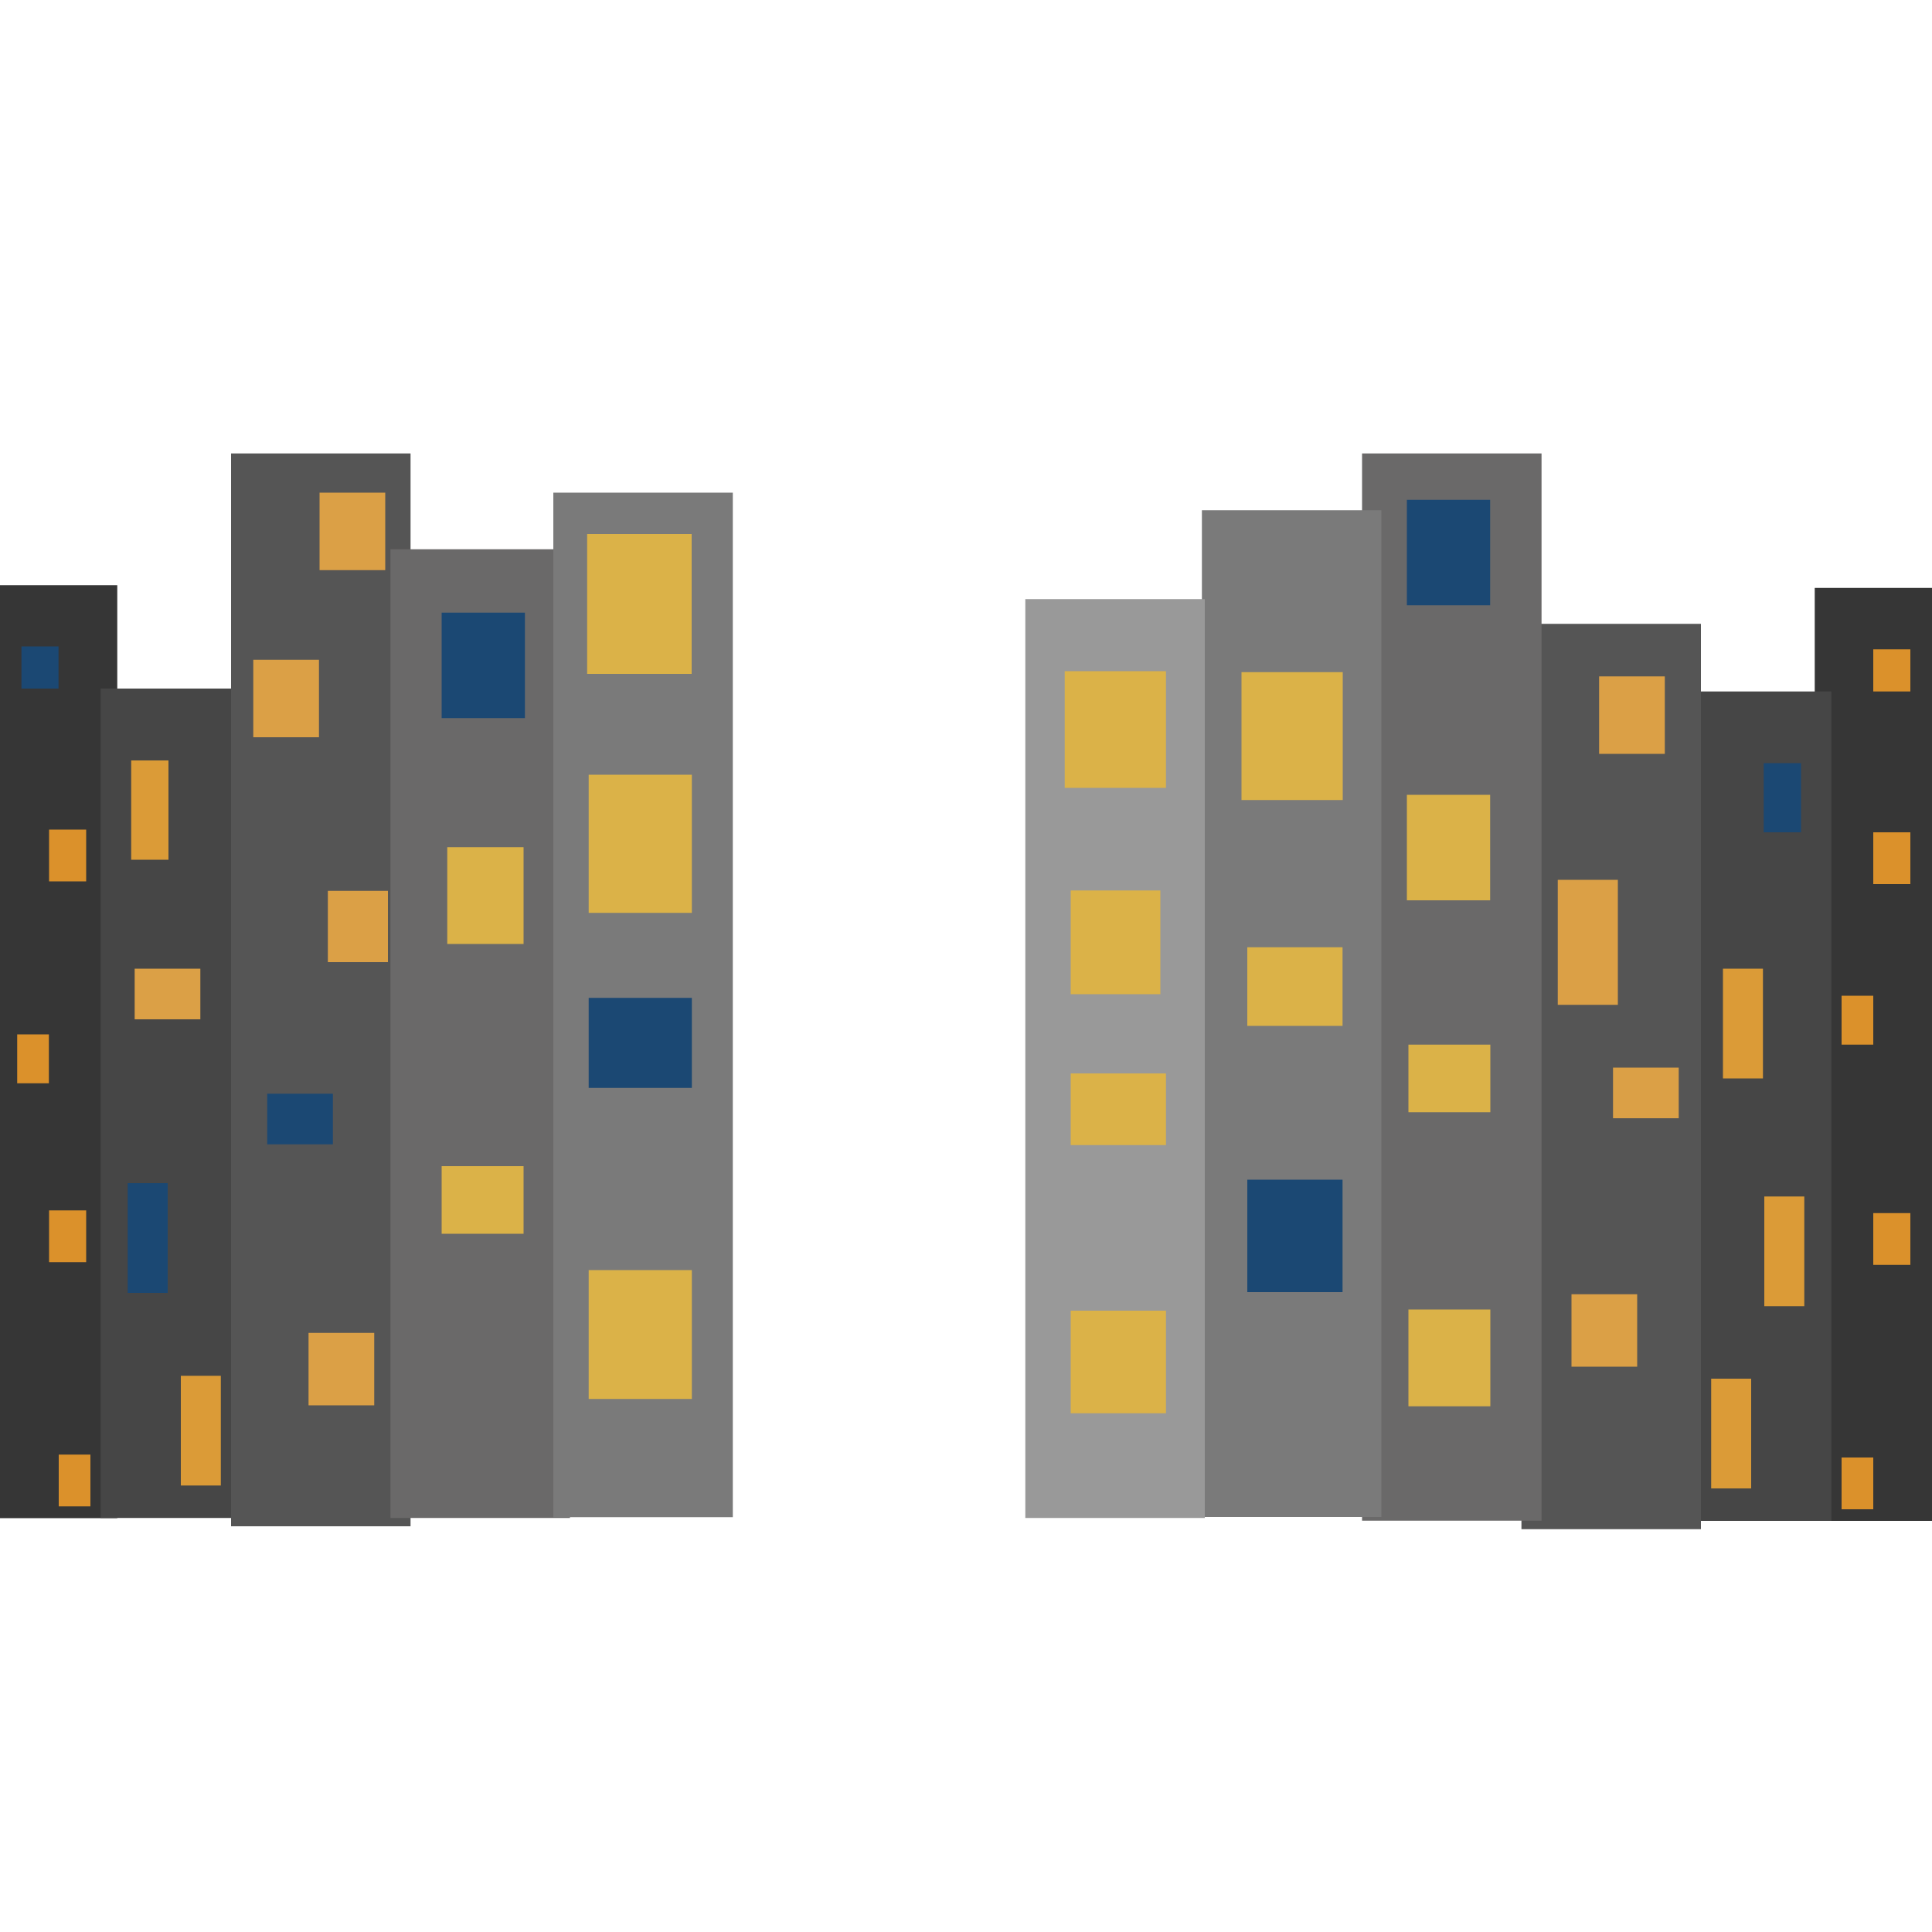 <?xml version="1.0" encoding="utf-8"?>
<!-- Generator: Adobe Illustrator 18.1.1, SVG Export Plug-In . SVG Version: 6.00 Build 0)  -->
<svg version="1.1" id="Layer_1" xmlns="http://www.w3.org/2000/svg" xmlns:xlink="http://www.w3.org/1999/xlink" x="0px" y="0px"
	 viewBox="0 0 1000 1000" enable-background="new 0 0 1000 1000" xml:space="preserve">
<g id="buildings">
	<rect id="bd_left_3" y="302.9" fill="#363636" width="60.7" height="482.9"/>
	<rect id="bd_left_2" x="52.1" y="356.4" fill="#464646" width="70" height="429.3"/>
	<rect id="bd_left_1_1_" x="119.6" y="234.7" fill="#555555" width="92.9" height="555.3"/>
	<rect id="bd_left_1" x="202.1" y="284.3" fill="#6A6969" width="92.9" height="501.4"/>
	<rect id="bd_left_3_1_" x="939.3" y="304.3" fill="#363636" width="60.7" height="482.9"/>
	<rect id="bd_left_2_1_" x="877.9" y="357.9" fill="#464646" width="70" height="429.3"/>
	<rect id="bd_left_1_3_" x="787.5" y="322.9" fill="#555555" width="92.9" height="468.6"/>
	<rect id="bd_left_1_2_" x="705" y="234.7" fill="#6A6969" width="92.9" height="552.4"/>
	<rect id="bd_left_1_4_" x="622.1" y="264.1" fill="#7A7A7A" width="92.9" height="521.1"/>
	<rect id="bd_left_1_6_" x="530.7" y="310.1" fill="#999999" width="92.9" height="475.6"/>
	<rect id="bd_left_1_5_" x="286.4" y="255" fill="#7A7A7A" width="92.9" height="530.3"/>
</g>
<g id="Layer_2">
	<rect x="231.5" y="438.5" fill="#DBB248" width="39.5" height="50.1"/>
	<rect x="228.6" y="603.6" fill="#DBB248" width="42.4" height="35"/>
	<rect x="228.6" y="317.1" fill="#1B4873" width="43.1" height="54.6"/>
	<rect x="169.7" y="461.1" fill="#DBA046" width="31.1" height="36.9"/>
	<rect x="159.7" y="689.9" fill="#DBA046" width="34" height="37.5"/>
	<rect x="138.3" y="566.1" fill="#1B4873" width="34" height="26.2"/>
	<rect x="69.7" y="501.4" fill="#DBA046" width="34" height="26.2"/>
	<rect x="131.1" y="341.5" fill="#DBA046" width="34" height="40.1"/>
	<rect x="165.4" y="255" fill="#DBA046" width="34" height="40.1"/>
	<rect x="67.9" y="393.6" fill="#DB9B37" width="19.3" height="51.4"/>
	<rect x="66.1" y="612.4" fill="#1B4873" width="20.7" height="56.8"/>
	<rect x="93.6" y="712.1" fill="#DB9B37" width="20.7" height="56.8"/>
	<rect x="11.1" y="334.6" fill="#1B4873" width="19.2" height="21.8"/>
	<rect x="25.4" y="429.4" fill="#DB912B" width="19.2" height="26.8"/>
	<rect x="8.9" y="535.4" fill="#DB912B" width="16.4" height="25.3"/>
	<rect x="25.4" y="626.5" fill="#DB912B" width="19.2" height="26.8"/>
	<rect x="30.4" y="752.9" fill="#DB912B" width="16.4" height="26.8"/>
	<rect x="729" y="677.8" fill="#DBB248" width="42.4" height="50.1"/>
	<rect x="729" y="540.7" fill="#DBB248" width="42.4" height="35"/>
	<rect x="728.2" y="411.4" fill="#DBB248" width="43.1" height="54.6"/>
	<rect x="728.2" y="258.7" fill="#1B4873" width="43.1" height="54.6"/>
	<rect x="645.6" y="610.6" fill="#1B4873" width="49.3" height="58.2"/>
	<rect x="645.6" y="490.3" fill="#DBB248" width="49.3" height="40.7"/>
	<rect x="642.6" y="347.9" fill="#DBB248" width="52.4" height="66.2"/>
	<rect x="554.2" y="460.9" fill="#DBB248" width="46.4" height="53.7"/>
	<rect x="554.2" y="678.4" fill="#DBB248" width="49.3" height="53.1"/>
	<rect x="554.2" y="555.6" fill="#DBB248" width="49.3" height="37.1"/>
	<rect x="551.1" y="347.4" fill="#DBB248" width="52.4" height="60.4"/>
	<rect x="304.7" y="401" fill="#DBB248" width="53.4" height="71.5"/>
	<rect x="304.7" y="657.4" fill="#DBB248" width="53.4" height="66.7"/>
	<rect x="304.7" y="516.5" fill="#1B4873" width="53.4" height="46.6"/>
	<rect x="303.9" y="276.4" fill="#DBB248" width="54.1" height="72.4"/>
	<rect x="806.3" y="455.4" fill="#DBA046" width="31.1" height="64.7"/>
	<rect x="813.4" y="669.9" fill="#DBA046" width="34" height="37.5"/>
	<rect x="834.9" y="552.6" fill="#DBA046" width="34" height="26.2"/>
	<rect x="827.7" y="350.1" fill="#DBA046" width="34" height="40.1"/>
	<rect x="912.9" y="395" fill="#1B4873" width="19.3" height="35.8"/>
	<rect x="891.8" y="501.4" fill="#DB9B37" width="20.7" height="56.8"/>
	<rect x="913.2" y="619.3" fill="#DB9B37" width="20.7" height="56.8"/>
	<rect x="885.7" y="713.6" fill="#DB9B37" width="20.7" height="56.8"/>
	<rect x="969.6" y="336.1" fill="#DB912B" width="19.2" height="21.8"/>
	<rect x="969.6" y="430.8" fill="#DB912B" width="19.2" height="26.8"/>
	<rect x="953.2" y="515.4" fill="#DB912B" width="16.4" height="25.3"/>
	<rect x="969.6" y="627.9" fill="#DB912B" width="19.2" height="26.8"/>
	<rect x="953.2" y="754.4" fill="#DB912B" width="16.4" height="26.8"/>
</g>
</svg>
